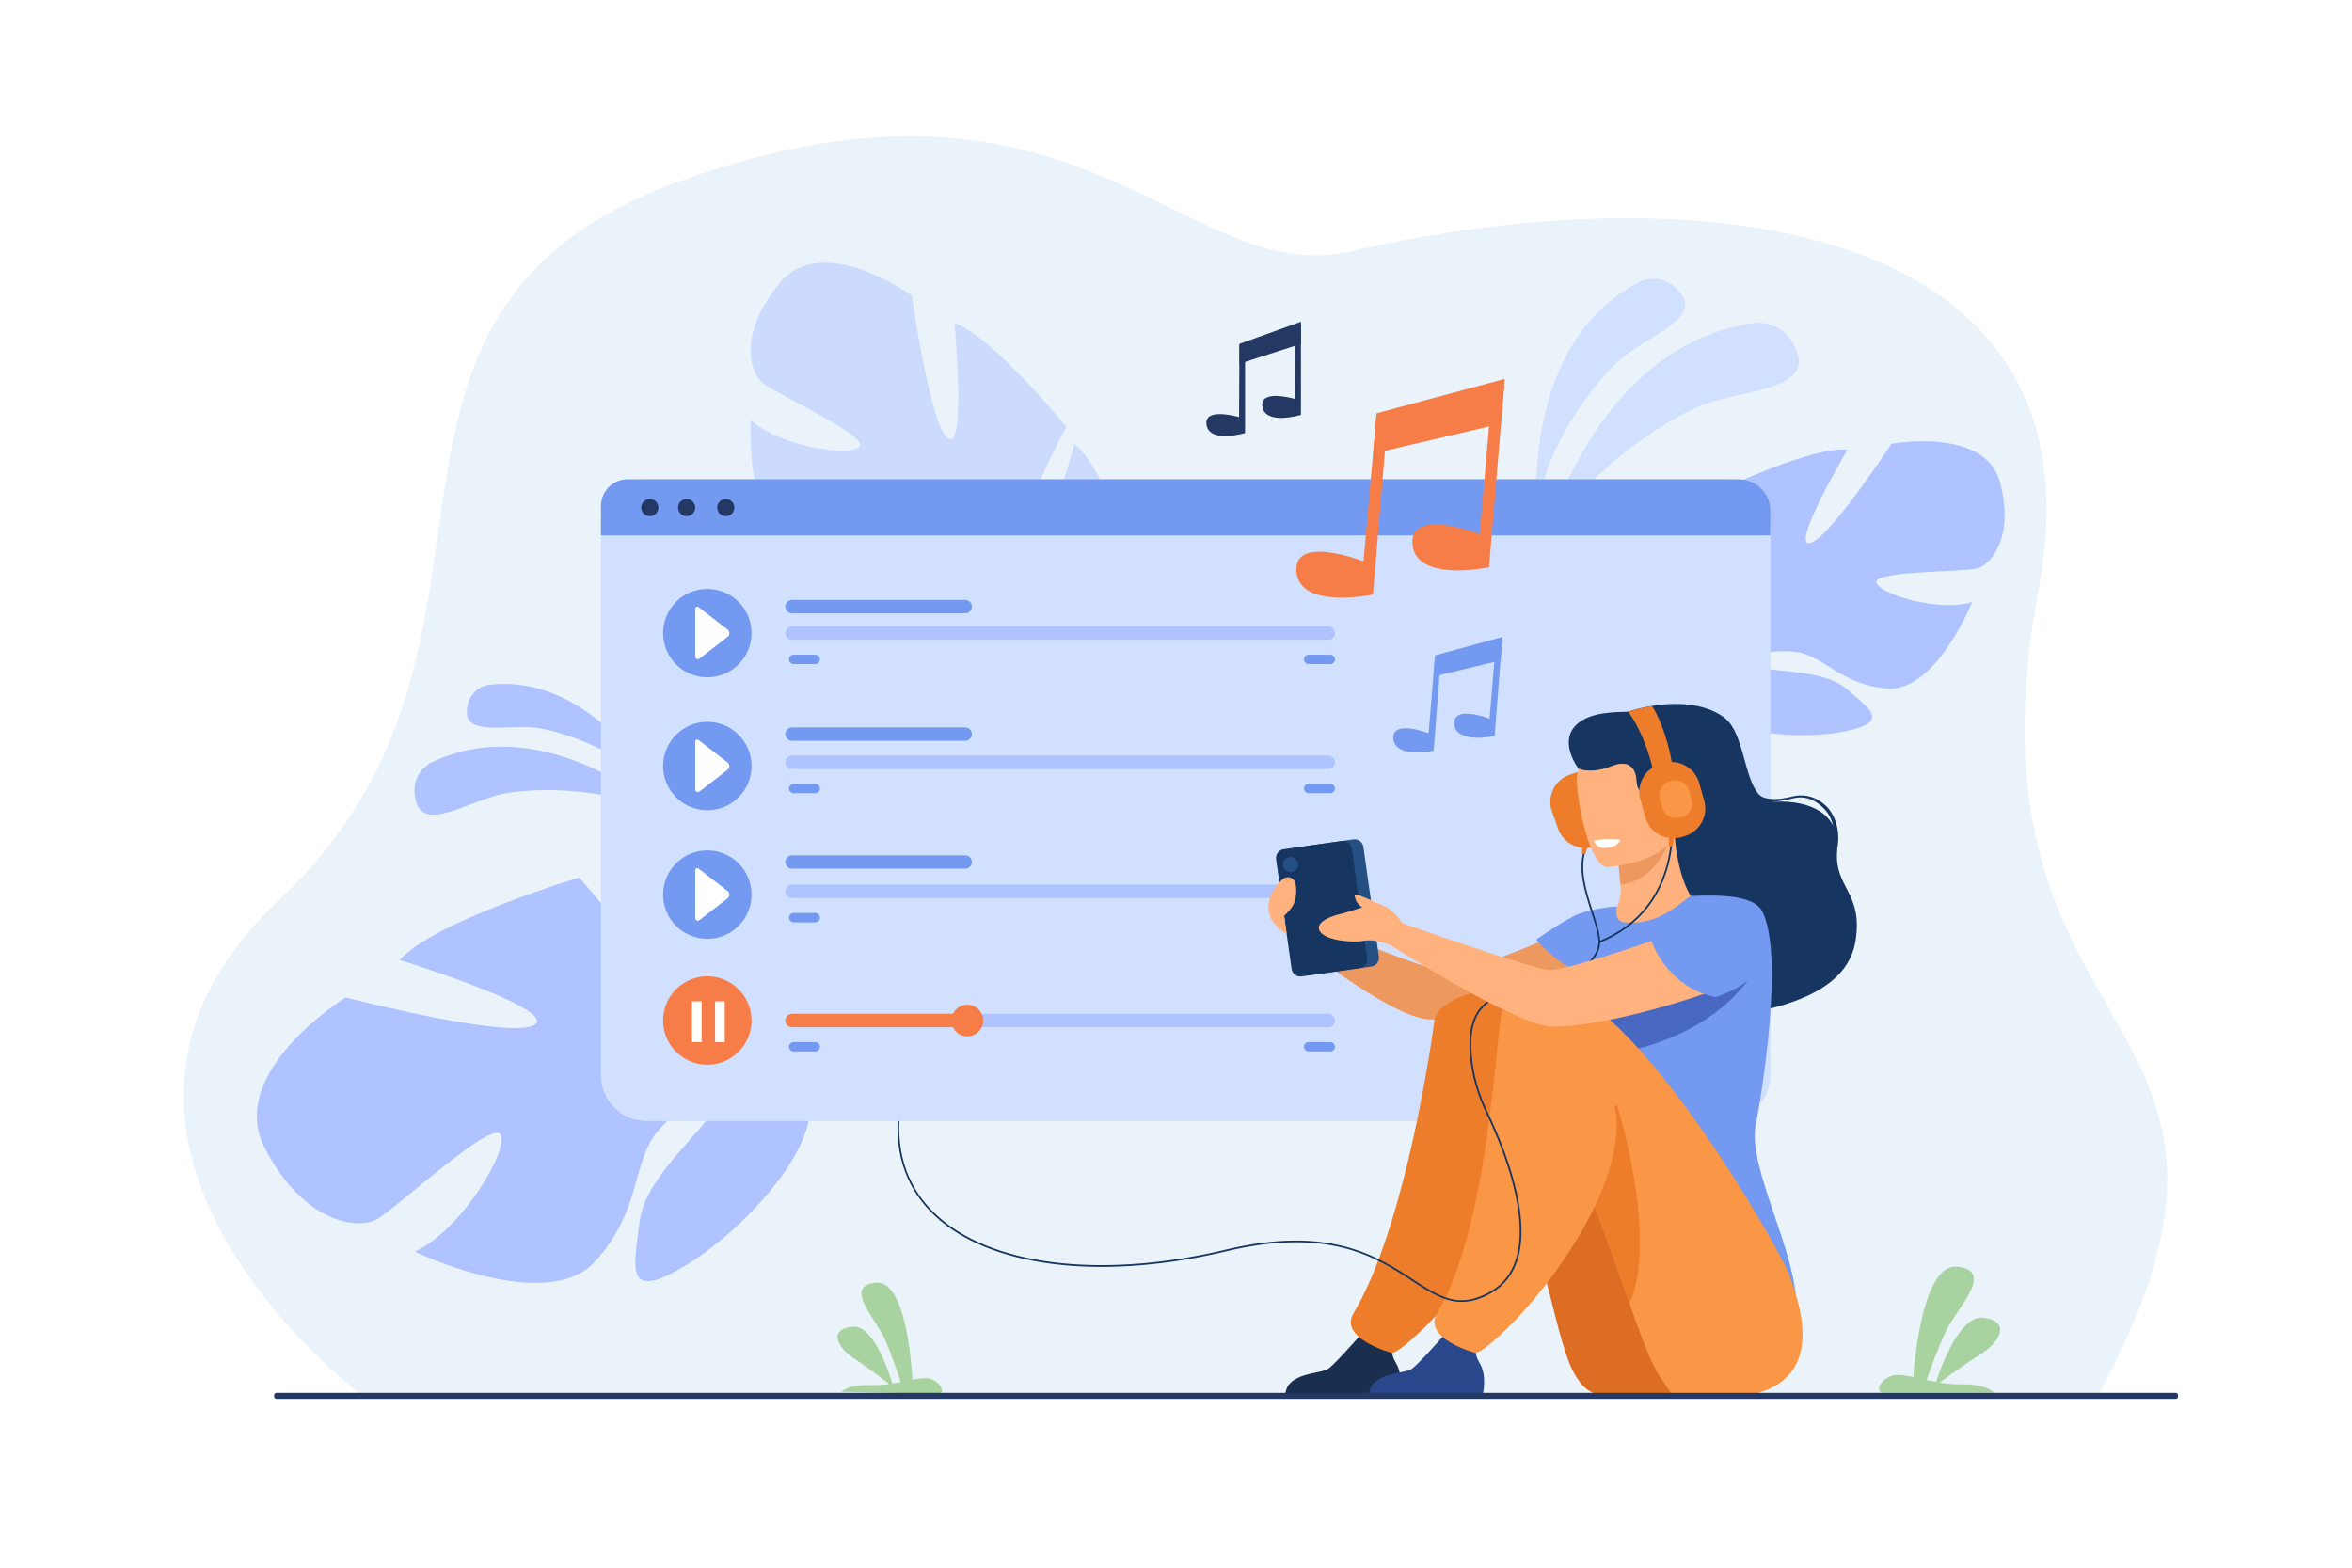 <?xml version="1.0" encoding="utf-8"?>
<!-- Generator: Adobe Illustrator 27.5.0, SVG Export Plug-In . SVG Version: 6.00 Build 0)  -->
<svg version="1.1" id="_x3C_Layer_x3E_" xmlns="http://www.w3.org/2000/svg" xmlns:xlink="http://www.w3.org/1999/xlink" x="0px"
	 y="0px" viewBox="0 0 2760 1840" style="enable-background:new 0 0 2760 1840;" xml:space="preserve">
<rect style="fill:#FFFFFF;" width="2760" height="1840"/>
<g>
	<g>
		<path style="fill:#EBF3FA;" d="M423.008,1636.479c0,0-395.285-298.282-94.795-580.985
			c319.924-300.988,36.483-687.392,470.763-843.295c469.52-168.554,590.323,128.317,786.884,82.731
			c392.047-90.921,889.333-46.152,806.59,395.49c-103.866,554.384,322.264,483.676,69.176,947.91L423.008,1636.479z"/>
	</g>
	<g style="opacity:0.5;">
		<g>
			<path style="fill:#AEC3FF;" d="M1191.365,733.644c0,0,133.135-9.3,121.742-112.523c0,0-16.136-67.693-52.301-100.202
				c0,0-33.834,129.956-57.625,122.166c-23.793-7.789,48.14-142.09,48.14-142.09s-85.763-105.687-131.28-122.008
				c0,0,13.83,149.007-7.313,135.6c-21.143-13.406-42.736-167.79-42.736-167.79s-103.807-74.714-153.854-15.923
				c-50.049,58.792-36.456,106.402-21.592,118.564c14.862,12.161,123.649,61.759,114.218,74.476
				c-9.433,12.718-93.049,0.742-127.811-31.103c0,0-7.392,132.128,54.235,154.33c61.626,22.202,97.102-5.696,134.937,8.716
				c37.834,14.414,59.878,36.828,36.987,38.047c-22.893,1.219-81.561-34.533-122.874-23.373s-72.472,15.346-23.006,52.412
				c49.466,37.065,151.072,76.409,190.603,43.556C1191.365,733.644,1191.365,733.644,1191.365,733.644z"/>
		</g>
		<g>
			<g>
				<path style="fill:#AEC3FF;" d="M958.158,376.444c0,0,249.845,234.583,233.207,357.2c0,0-23.925,47.081-20.268,115.755
					l-9.937,21.063c0,0,2.888-86.188-9.326-103.966C1151.835,766.497,1261.549,704.95,958.158,376.444z"/>
			</g>
			<g>
				<path style="fill:#AEC3FF;" d="M1171.098,849.399c0,0,12.901,90.508-52.677,162.342l-10.217-8.661
					c0,0,55.03-87.232,53.203-145.023C1159.581,800.267,1171.098,849.399,1171.098,849.399z"/>
			</g>
		</g>
	</g>
	<g>
		<g>
			<path style="fill:#AEC3FF;" d="M928.582,1216.771c0,0,54.716-163.924-74.446-201.34c0,0-88.99-14.171-145.779,13.03
				c0,0,138.786,104.761,117.697,129.382c-21.088,24.619-146.232-127.884-146.232-127.884s-168.892,50.363-210.934,96.764
				c0,0,185.156,57.142,158.656,75.813c-26.5,18.671-221.933-31.841-221.933-31.841s-140.75,87.274-95.146,176.244
				c45.604,88.97,109.302,96.25,131.207,84.478s135.06-117.43,145.615-99.853c10.554,17.577-45.131,111.72-100.435,137.567
				c0,0,154.465,74.193,211.512,11.425c57.049-62.769,41.208-119.021,77.167-157.17c35.96-38.147,73.687-53.442,63.823-25.445
				c-9.863,27.997-81.663,80.524-88.74,135.483c-7.078,54.96-17.479,94.316,51.344,53.452
				c68.82-40.863,166.155-142.999,146.39-206.553C928.582,1216.771,928.582,1216.771,928.582,1216.771z"/>
		</g>
		<g>
			<g>
				<path style="fill:#AEC3FF;" d="M385.782,1319.191c0,0,404.292-182.975,542.8-102.42c0,0,47.082,57.729,19.766,63.554
					C948.348,1280.325,928.955,1118.591,385.782,1319.191z"/>
			</g>
		</g>
	</g>
	<g>
		<g>
			<path style="fill:#D2E0FF;" d="M1807.907,649.25c0,0,57.455-243.522,251.285-270.297c0,0,37.712-4.632,50.27,36.895
				c12.558,41.527-62.425,41.827-108.772,58.53C1954.342,491.08,1846.287,561.892,1807.907,649.25z"/>
		</g>
		<g>
			<path style="fill:#D2E0FF;" d="M1803.503,603.677c0,0-20.151-201.716,121.297-273.306c0,0,27.673-13.486,48.236,15.021
				c20.563,28.507-36.805,48.495-67.913,73.505C1874.015,443.907,1809.889,526.634,1803.503,603.677z"/>
		</g>
	</g>
	<g>
		<g>
			<path style="fill:#AEC3FF;" d="M790.951,963.429c0,0-145.278-135.869-285.354-68.224c0,0-26.999,13.543-17.021,46.558
				c9.977,33.015,59.734,0.189,97.766-9.167C624.375,923.238,727.075,922.515,790.951,963.429z"/>
		</g>
		<g>
			<path style="fill:#AEC3FF;" d="M773.794,931.326c0,0-75.501-142.378-200.647-127.464c0,0-24.254,3.263-25.31,31.186
				c-1.055,27.924,45.717,15.887,77.321,18.739C656.762,856.64,735.637,883.148,773.794,931.326z"/>
		</g>
	</g>
	<g>
		<g>
			<path style="fill:#AEC3FF;" d="M1979.648,781.11c0,0-101.624-56.908-54.2-134.142c0,0,37.939-47.424,78.589-59.619
				c0,0-21.68,115.173,0,117.883c21.679,2.71,14.904-130.077,14.904-130.077s107.043-51.488,149.047-47.424
				c0,0-66.394,112.463-44.715,109.753c21.681-2.71,96.203-116.527,96.203-116.527s109.753-20.324,127.368,44.714
				c17.614,65.038-10.841,97.558-27.1,101.622c-16.26,4.065-120.593,2.711-117.882,16.26c2.709,13.551,73.168,35.23,112.461,23.034
				c0,0-43.358,107.044-100.267,101.623c-56.909-5.419-74.524-40.648-109.753-43.358c-35.229-2.711-60.974,6.775-43.359,16.259
				c17.615,9.486,77.233,3.108,105.688,27.299c28.455,24.19,51.489,39.096-1.354,49.935
				c-52.843,10.841-147.691,4.065-166.661-36.584C1979.648,781.11,1979.648,781.11,1979.648,781.11z"/>
		</g>
		<g>
			<g>
				<path style="fill:#AEC3FF;" d="M2296.71,585.995c0,0-284.543,92.139-317.062,195.115c0,0,1.354,46.069-27.1,98.913v20.325
					c0,0,29.809-69.103,46.068-78.589C1998.617,821.76,1934.934,732.333,2296.71,585.995z"/>
			</g>
			<g>
				<path style="fill:#AEC3FF;" d="M1952.549,880.023c0,0-43.882,66.636-18.865,147.75l11.289-3.031c0,0-10.959-89.343,12-134.277
					C1979.931,845.53,1952.549,880.023,1952.549,880.023z"/>
			</g>
		</g>
	</g>
	<g>
		<path style="fill:#A8D29F;" d="M987.152,1633.533l116.21,2.566c6.344-5.145-3.928-17.374-14.92-18.424
			c-4.773-0.466-10.842,0.401-17.783,1.708c-1.129-21.275-8.153-116.961-42.656-113.884c-38.794,3.441-0.929,42.05,9.519,64.644
			c7.738,16.734,15.762,40.665,19.421,51.956c-3.156,0.611-6.425,1.206-9.76,1.744c-4.781-15.861-22.697-69.259-47.036-66.709
			c-28.576,2.984-17.591,24.479,2.328,37.531c14.613,9.601,32.519,23.18,41.024,29.736c-7.353,1.033-15.016,1.672-22.768,1.319
			C1000.836,1624.81,990.989,1630.461,987.152,1633.533z"/>
	</g>
	<g>
		<path style="fill:#A8D29F;" d="M2340.559,1634.581H2207.2c-7.146-6.062,4.945-19.828,17.579-20.753
			c5.487-0.415,12.428,0.734,20.355,2.409c1.834-24.375,12.314-133.949,51.812-129.546c44.409,4.929,0,48.254-12.554,73.905
			c-9.301,18.998-19.111,46.244-23.594,59.102c3.605,0.782,7.338,1.548,11.15,2.249c5.887-18.072,27.789-78.866,55.641-75.325
			c32.701,4.147,19.558,28.522-3.621,42.99c-17.005,10.641-37.886,25.763-47.808,33.069c8.406,1.372,17.18,2.297,26.081,2.09
			C2325.085,1624.229,2336.236,1630.961,2340.559,1634.581z"/>
	</g>
	<g>
		<g>
			<path style="fill:#D2E0FF;" d="M2023.808,1315.814H758.846c-29.629,0-53.649-24.02-53.649-53.649V616.17
				c0-29.631,24.021-53.649,53.649-53.649h1264.962c29.63,0,53.649,24.019,53.649,53.649v645.995
				C2077.457,1291.795,2053.438,1315.814,2023.808,1315.814z"/>
		</g>
		<g>
			<path style="fill:#739AF0;" d="M2077.457,628.367H705.196v-34.597c0-17.26,13.991-31.25,31.25-31.25h1304.063
				c20.406,0,36.948,16.542,36.948,36.947V628.367z"/>
		</g>
		<g>
			<g>
				<path style="fill:#F77D48;" d="M778.124,1197.789c0-28.657,23.231-51.888,51.888-51.888c28.656,0,51.888,23.23,51.888,51.888
					c0,28.656-23.231,51.887-51.888,51.887C801.355,1249.676,778.124,1226.445,778.124,1197.789z"/>
			</g>
			<g>
				<rect x="812.036" y="1175.311" style="fill:#FFFFFF;" width="11.335" height="47.814"/>
			</g>
			<g>
				<rect x="839.132" y="1175.311" style="fill:#FFFFFF;" width="11.334" height="47.814"/>
			</g>
			<g>
				<g>
					<g>
						<path style="fill:#AEC3FF;" d="M1558.662,1205.655H929.434c-4.345,0-7.867-3.521-7.867-7.866l0,0
							c0-4.345,3.523-7.866,7.867-7.866h629.229c4.345,0,7.867,3.521,7.867,7.866l0,0
							C1566.529,1202.134,1563.007,1205.655,1558.662,1205.655z"/>
					</g>
					<g>
						<path style="fill:#F77D48;" d="M1137.758,1205.655H929.434c-4.345,0-7.867-3.521-7.867-7.866l0,0
							c0-4.345,3.523-7.866,7.867-7.866h208.324c4.345,0,7.867,3.521,7.867,7.866l0,0
							C1145.625,1202.134,1142.103,1205.655,1137.758,1205.655z"/>
					</g>
					<g>
						<path style="fill:#F77D48;" d="M1116.543,1197.789c0-10.27,8.325-18.595,18.595-18.595s18.595,8.325,18.595,18.595
							c0,10.269-8.325,18.594-18.595,18.594S1116.543,1208.058,1116.543,1197.789z"/>
					</g>
				</g>
				<g>
					<path style="fill:#739AF0;" d="M956.679,1234.121h-25.364c-3.036,0-5.497-2.462-5.497-5.498l0,0
						c0-3.037,2.461-5.498,5.497-5.498h25.364c3.036,0,5.497,2.461,5.497,5.498l0,0
						C962.176,1231.659,959.715,1234.121,956.679,1234.121z"/>
				</g>
				<g>
					<path style="fill:#739AF0;" d="M1561.031,1234.121h-25.363c-3.036,0-5.498-2.462-5.498-5.498l0,0
						c0-3.037,2.462-5.498,5.498-5.498h25.363c3.036,0,5.498,2.461,5.498,5.498l0,0
						C1566.529,1231.659,1564.067,1234.121,1561.031,1234.121z"/>
				</g>
			</g>
		</g>
		<g>
			<path style="fill:#AEC3FF;" d="M1558.662,1054.091H929.434c-4.345,0-7.867-3.521-7.867-7.866l0,0
				c0-4.345,3.523-7.866,7.867-7.866h629.229c4.345,0,7.867,3.521,7.867,7.866l0,0
				C1566.529,1050.569,1563.007,1054.091,1558.662,1054.091z"/>
		</g>
		<g>
			<path style="fill:#739AF0;" d="M956.679,1082.557h-25.364c-3.036,0-5.497-2.462-5.497-5.498l0,0c0-3.037,2.461-5.498,5.497-5.498
				h25.364c3.036,0,5.497,2.461,5.497,5.498l0,0C962.176,1080.095,959.715,1082.557,956.679,1082.557z"/>
		</g>
		<g>
			<path style="fill:#739AF0;" d="M1561.031,1082.557h-25.363c-3.036,0-5.498-2.462-5.498-5.498l0,0
				c0-3.037,2.462-5.498,5.498-5.498h25.363c3.036,0,5.498,2.461,5.498,5.498l0,0
				C1566.529,1080.095,1564.067,1082.557,1561.031,1082.557z"/>
		</g>
		<g>
			<path style="fill:#AEC3FF;" d="M1558.662,902.526H929.434c-4.345,0-7.867-3.522-7.867-7.867l0,0c0-4.344,3.523-7.865,7.867-7.865
				h629.229c4.345,0,7.867,3.522,7.867,7.865l0,0C1566.529,899.005,1563.007,902.526,1558.662,902.526z"/>
		</g>
		<g>
			<path style="fill:#739AF0;" d="M1132.606,869.507H929.434c-4.345,0-7.867-3.521-7.867-7.866l0,0c0-4.345,3.523-7.866,7.867-7.866
				h203.173c4.345,0,7.866,3.521,7.866,7.866l0,0C1140.473,865.985,1136.951,869.507,1132.606,869.507z"/>
		</g>
		<g>
			<path style="fill:#739AF0;" d="M1132.606,719.875H929.434c-4.345,0-7.867-3.523-7.867-7.867l0,0c0-4.345,3.523-7.866,7.867-7.866
				h203.173c4.345,0,7.866,3.521,7.866,7.866l0,0C1140.473,716.352,1136.951,719.875,1132.606,719.875z"/>
		</g>
		<g>
			<path style="fill:#739AF0;" d="M1132.606,1019.607H929.434c-4.345,0-7.867-3.522-7.867-7.866l0,0
				c0-4.344,3.523-7.866,7.867-7.866h203.173c4.345,0,7.866,3.523,7.866,7.866l0,0
				C1140.473,1016.086,1136.951,1019.607,1132.606,1019.607z"/>
		</g>
		<g>
			<path style="fill:#739AF0;" d="M956.679,930.991h-25.364c-3.036,0-5.497-2.461-5.497-5.497l0,0c0-3.037,2.461-5.498,5.497-5.498
				h25.364c3.036,0,5.497,2.461,5.497,5.498l0,0C962.176,928.53,959.715,930.991,956.679,930.991z"/>
		</g>
		<g>
			<path style="fill:#739AF0;" d="M1561.031,930.991h-25.363c-3.036,0-5.498-2.461-5.498-5.497l0,0c0-3.037,2.462-5.498,5.498-5.498
				h25.363c3.036,0,5.498,2.461,5.498,5.498l0,0C1566.529,928.53,1564.067,930.991,1561.031,930.991z"/>
		</g>
		<g>
			<path style="fill:#AEC3FF;" d="M1558.662,750.962H929.434c-4.345,0-7.867-3.522-7.867-7.866l0,0c0-4.345,3.523-7.866,7.867-7.866
				h629.229c4.345,0,7.867,3.521,7.867,7.866l0,0C1566.529,747.44,1563.007,750.962,1558.662,750.962z"/>
		</g>
		<g>
			<path style="fill:#739AF0;" d="M956.679,779.427h-25.364c-3.036,0-5.497-2.462-5.497-5.497l0,0c0-3.036,2.461-5.498,5.497-5.498
				h25.364c3.036,0,5.497,2.462,5.497,5.498l0,0C962.176,776.965,959.715,779.427,956.679,779.427z"/>
		</g>
		<g>
			<path style="fill:#739AF0;" d="M1561.031,779.427h-25.363c-3.036,0-5.498-2.462-5.498-5.497l0,0c0-3.036,2.462-5.498,5.498-5.498
				h25.363c3.036,0,5.498,2.462,5.498,5.498l0,0C1566.529,776.965,1564.067,779.427,1561.031,779.427z"/>
		</g>
		<g>
			<g>
				<path style="fill:#233862;" d="M772.577,595.754c0,5.56-4.509,10.067-10.067,10.067c-5.56,0-10.068-4.508-10.068-10.067
					c0-5.56,4.509-10.068,10.068-10.068C768.068,585.685,772.577,590.193,772.577,595.754z"/>
			</g>
			<g>
				<path style="fill:#233862;" d="M815.815,595.754c0,5.56-4.507,10.067-10.067,10.067c-5.56,0-10.066-4.508-10.066-10.067
					c0-5.56,4.506-10.068,10.066-10.068C811.309,585.685,815.815,590.193,815.815,595.754z"/>
			</g>
			<g>
				<path style="fill:#233862;" d="M861.689,595.754c0,5.56-4.507,10.067-10.067,10.067c-5.56,0-10.067-4.508-10.067-10.067
					c0-5.56,4.508-10.068,10.067-10.068C857.183,585.685,861.689,590.193,861.689,595.754z"/>
			</g>
		</g>
		<g>
			<g>
				<polygon style="fill:#233862;" points="1454.41,403.582 1526.625,377.609 1526.625,403.582 1454.41,426.956 				"/>
			</g>
			<g>
				<path style="fill:#233862;" d="M1461.033,402.283V508.25c0,0-41.296,12.467-45.191-9.351c-3.896-21.816,38.179-9.35,38.179-9.35
					l0.376-84.345L1461.033,402.283z"/>
			</g>
			<g>
				<path style="fill:#233862;" d="M1526.625,380.985v105.968c0,0-41.296,12.466-45.192-9.351
					c-3.896-21.816,38.179-9.35,38.179-9.35l0.378-84.346L1526.625,380.985z"/>
			</g>
		</g>
		<g>
			<g>
				<polygon style="fill:#739AF0;" points="1684.023,769.192 1762.994,747.59 1760.829,775.213 1682.074,794.054 				"/>
			</g>
			<g>
				<path style="fill:#739AF0;" d="M1691.176,768.363l-8.834,112.704c0,0-44.96,9.816-47.285-13.712
					c-2.325-23.528,41.386-6.762,41.386-6.762l7.432-89.675L1691.176,768.363z"/>
			</g>
			<g>
				<path style="fill:#739AF0;" d="M1762.712,751.18l-8.833,112.704c0,0-44.961,9.817-47.285-13.712
					c-2.325-23.528,41.386-6.762,41.386-6.762l7.432-89.675L1762.712,751.18z"/>
			</g>
		</g>
		<g>
			<g>
				<polygon style="fill:#F77D48;" points="1615.367,485.054 1765.754,444.702 1761.38,497.217 1611.431,532.316 				"/>
			</g>
			<g>
				<path style="fill:#F77D48;" d="M1628.977,483.544L1611.129,697.8c0,0-85.597,18.251-89.799-26.516
					c-4.202-44.768,78.77-12.476,78.77-12.476l14.968-170.476L1628.977,483.544z"/>
			</g>
			<g>
				<path style="fill:#F77D48;" d="M1765.186,451.529l-17.848,214.257c0,0-85.597,18.252-89.8-26.517
					c-4.203-44.767,78.771-12.475,78.771-12.475l14.967-170.476L1765.186,451.529z"/>
			</g>
		</g>
		<g>
			<g>
				<path style="fill:#739AF0;" d="M778.124,743.096c0-28.656,23.231-51.889,51.888-51.889c28.656,0,51.888,23.233,51.888,51.889
					c0,28.656-23.231,51.887-51.888,51.887C801.355,794.982,778.124,771.752,778.124,743.096z"/>
			</g>
			<g>
				<path style="fill:#FFFFFF;" d="M815.821,714.429v56.155c0,2.568,2.952,4.015,4.98,2.442l33.001-25.577
					c2.783-2.156,2.783-6.356,0-8.513l-34.086-26.418C818.13,711.288,815.821,712.42,815.821,714.429z"/>
			</g>
		</g>
		<g>
			<g>
				<path style="fill:#739AF0;" d="M778.124,899.118c0-28.656,23.231-51.886,51.888-51.886c28.656,0,51.888,23.229,51.888,51.886
					c0,28.658-23.231,51.888-51.888,51.888C801.355,951.006,778.124,927.776,778.124,899.118z"/>
			</g>
			<g>
				<path style="fill:#FFFFFF;" d="M815.821,870.451v56.157c0,2.567,2.952,4.014,4.98,2.44l33.001-25.575
					c2.783-2.155,2.783-6.358,0-8.514l-34.086-26.417C818.13,867.313,815.821,868.444,815.821,870.451z"/>
			</g>
		</g>
		<g>
			<g>
				<circle style="fill:#739AF0;" cx="830.012" cy="1050.007" r="51.888"/>
			</g>
			<g>
				<path style="fill:#FFFFFF;" d="M815.821,1021.34v56.156c0,2.567,2.952,4.015,4.98,2.441l33.001-25.576
					c2.783-2.156,2.783-6.358,0-8.514l-34.086-26.418C818.13,1018.2,815.821,1019.331,815.821,1021.34z"/>
			</g>
		</g>
	</g>
	<g id="girl_2_1_">
		<g>
			<path style="fill:#ED7D2B;" d="M1871.669,993.364l3.992-1.43c17.455-6.257,26.631-25.663,20.389-43.125l-7.302-20.429
				c-6.253-17.492-25.676-26.676-43.161-20.407l-3.992,1.431c-17.456,6.256-26.632,25.662-20.39,43.124l7.302,20.429
				C1834.761,990.449,1854.183,999.632,1871.669,993.364z"/>
		</g>
		<g>
			<path style="fill:#163560;" d="M2177.296,1104.873c-8.685,52.894-69.249,74.523-129.526,85.051
				c-81.221,14.184-158.458-71.43-162.001-76.643c-3.544-5.213-18.629-7.938,23.933-50.693
				c60.934-61.199-47.119-96.848-57.206-160.219c0,0-28.661-36.748,4.11-56.889c19.127-11.755,50.965-9.299,54.028-10.241
				c9.738-2.999,19.088-5.201,27.997-6.676c37.718-6.277,67.55,0.338,85.195,14.03c28.735,22.305,20.267,99.869,59.633,98.343
				c39.377-1.525,76.284,13.119,72.402,57.216C2151.98,1042.25,2186.81,1046.898,2177.296,1104.873z"/>
		</g>
		<g>
			<g>
				<path style="fill:#163560;" d="M2156.086,994.697l-5.537-5.152c3.215-16.51,0.202-30.768-11.761-42.082
					c-10.362-9.799-21.862-13.749-35.124-10.392c-31.954,8.095-38.566,1.342-38.837,0.917l-1.955,2.374l0.017-3.754l1.673-3.534
					c0.062,0.089,8.515,9.405,38.546,1.798c14.031-3.56,28.352,0.34,39.291,10.685
					C2154.921,957.398,2159.447,977.431,2156.086,994.697z"/>
			</g>
		</g>
		<g>
			<path style="fill:#ED985F;" d="M1867.529,1079.315c0,0-138.923,62.861-167.439,61.616s-187.665-69.371-187.665-69.371
				l5.378,30.967c0,0,110.15,89.375,157.559,93.8c46.676,4.356,206.275-41.891,221.684-51.655S1912.309,1089.197,1867.529,1079.315z
				"/>
		</g>
		<g>
			<path style="fill:#FFB27D;" d="M1858.628,1144.755c13.797,9.572,31.097,17.466,52.815,22.478
				c81.408,18.809,112.607-49.996,124.324-97.228c-11.102-6.354-21.548-7.753-27.582-8.474c-5.883-0.694-12.071-1.155-17.195-1.409
				c-9.143-7.001-22.764-35.657-25.777-80.15l-3.828,1.026l-64.16,17.562c0,0,2.938,20.396,4.38,39.672
				c1.112,15.085-2.8,24.926-5.657,28.453c-5.006,1.087-3.923,6.37-3.923,6.37s-0.005,0.021-0.032,0.061
				C1891.13,1074.526,1872.518,1105.139,1858.628,1144.755z"/>
		</g>
		<g>
			<path style="fill:#ED985F;" d="M1897.221,998.571c0,0,2.95,20.378,4.378,39.671c36.351-3.64,53.219-38.247,59.786-57.229
				L1897.221,998.571z"/>
		</g>
		<g>
			<path style="fill:#FFB27D;" d="M1886.367,1017.716c0,0,86.279-4.761,82.488-58.445c-3.793-53.685,4.79-90.454-50.458-89.685
				c-55.246,0.77-64.491,22.011-67.584,40.236C1847.721,928.049,1863.826,1017.57,1886.367,1017.716z"/>
		</g>
		<g>
			<path style="fill:#739AF0;" d="M2060.343,1320.173c7.792-39.829,33.196-198.963,7.792-250.17
				c-9.125-18.396-44.926-20.056-84.205-18.442c-12.223,7.893-38.911,36.118-78.851,30.826c-9.205-1.219-9.132-12.63-7.459-18.334
				c0.006-0.019-20.105,0.199-44.429,8.393c-13.159,4.433-50.521,30.254-50.521,30.254s21.834,26.33,49.164,37.89
				c-4.646,41.572,2.264,59.913,45.392,155.936c36.444,81.167-4.916,154.242-4.916,154.242s214.534,172.489,215.73,84.664
				C2108.936,1469.313,2050.385,1371.081,2060.343,1320.173z"/>
		</g>
		<g>
			<path style="fill:#DD6D22;" d="M1881.674,1638.324c-11.667-1.316-22.172-7.703-28.694-17.467
				c-1.035-1.549-2.141-3.215-3.315-4.995c-24.421-36.967-33.923-150.181-88.851-270.792c-13.38-29.362-61.406-34.643-74.5-67.839
				c0,0-32.232-107.586,61.692-110.761c93.924-3.174,251.544,299.356,254.033,331.084
				C2004.451,1528.291,2064.136,1658.914,1881.674,1638.324z"/>
		</g>
		<g>
			<path style="fill:#1A2E4F;" d="M1508.363,1635.852h133.685c0,0,4.998-21.322-3.778-35.832
				c-7.769-12.838-4.791-20.151,0.962-30.771c-6.057,2.479-13.891,4.733-22.516,4.24c-6.661-0.384-13.704-3.406-19.882-6.993
				c-5.753,6.56-30.391,34.481-38.088,40.014C1550.01,1612.786,1511.055,1610.549,1508.363,1635.852z"/>
		</g>
		<g>
			<path style="fill:#4868C1;" d="M2066.849,1123.316c0,0-24.708,72.517-137.546,105.687s-123.364-71.469-32.258-84.331
				C1988.15,1131.811,2066.849,1123.316,2066.849,1123.316z"/>
		</g>
		<g>
			<path style="fill:#ED7D2B;" d="M1683.257,1197.571c-8.05,60.349-39.484,250.827-94.937,343.759
				c-17.878,29.96,45.042,46.755,45.381,46.667c8.439-2.208,22.498-15.662,28.978-21.502
				c45.02-40.572,136.408-155.46,136.408-247.566c0-44.911,0.788-130.683-31.869-152.482
				C1747.106,1153.021,1686.454,1173.603,1683.257,1197.571z"/>
		</g>
		<g>
			<path style="fill:#F99746;" d="M1961.39,1635.852c0,0-4.954-6.896-13.591-19.989c-10.282-15.571-21.658-46.216-35.462-85.498
				c-14.501-41.236-31.702-91.971-53.198-144.757c-6.634-16.293-13.68-32.786-21.173-49.253
				c-13.38-29.362-50.186-25.305-63.279-58.501c0,0-51.095-115.071,42.829-118.246c93.925-3.173,272.4,307.826,282.657,337.947
				C2111.4,1530.526,2166.179,1667.442,1961.39,1635.852z"/>
		</g>
		<g>
			<path style="fill:#2B478B;" d="M1606.497,1635.852h133.685c0,0,4.998-21.322-3.778-35.832
				c-7.77-12.838-4.792-20.151,0.962-30.771c-6.057,2.479-13.891,4.733-22.516,4.24c-6.661-0.384-13.704-3.406-19.881-6.993
				c-5.754,6.56-30.391,34.481-38.089,40.014C1648.144,1612.786,1609.188,1610.549,1606.497,1635.852z"/>
		</g>
		<g>
			<path style="fill:#ED7D2B;" d="M1912.337,1530.364c-14.501-41.236-31.702-91.971-53.198-144.757
				c5.613-39.992,17.725-74.981,38.087-89.083C1897.226,1296.524,1946.627,1449.571,1912.337,1530.364z"/>
		</g>
		<g>
			<path style="fill:#F99746;" d="M1761.293,1193.294c-8.05,60.348-19.387,255.104-74.84,348.036
				c-17.877,29.96,45.043,46.755,45.382,46.667c8.439-2.208,22.498-15.662,28.978-21.502
				c45.02-40.572,136.408-155.46,136.408-247.566c0-44.911-52.706-127.081-85.362-148.881
				C1791.746,1156.623,1764.491,1169.324,1761.293,1193.294z"/>
		</g>
		<g>
			<path style="fill:#FFFFFF;" d="M1870.215,986.842c0,0,8.156-3.225,31.109-1.365c0,0-1.22,8.953-18.147,9.839
				C1873.589,995.817,1870.215,986.842,1870.215,986.842z"/>
		</g>
		<g>
			<g>
				<path style="fill:#254F82;" d="M1609.303,1134.432l-68.313,9.65c-5.637,0.796-10.853-3.129-11.648-8.766l-18.198-128.836
					c-0.798-5.637,3.127-10.852,8.764-11.648l68.313-9.65c5.638-0.796,10.853,3.128,11.649,8.765l18.199,128.836
					C1618.864,1128.42,1614.939,1133.636,1609.303,1134.432z"/>
			</g>
			<g>
				<path style="fill:#163560;" d="M1595.614,1136.365l-68.313,9.65c-5.637,0.796-10.853-3.128-11.648-8.765l-18.199-128.837
					c-0.797-5.637,3.128-10.852,8.765-11.648l68.313-9.648c5.637-0.797,10.852,3.127,11.647,8.764l18.2,128.836
					C1605.175,1130.354,1601.251,1135.569,1595.614,1136.365z"/>
			</g>
			<g>
				<path style="fill:#254F82;" d="M1505.531,1016.055c-0.688-4.883,2.71-9.401,7.594-10.09c4.883-0.69,9.401,2.709,10.092,7.592
					c0.688,4.883-2.71,9.401-7.594,10.091C1510.74,1024.338,1506.222,1020.938,1505.531,1016.055z"/>
			</g>
		</g>
		<g>
			<path style="fill:#FFB27D;" d="M1490.591,1052.538c3.315-9.236,13.728-21.715,18.225-22.604
				c13.694-2.704,13.694,15.329,10.79,26.961c-2.022,8.101-8.58,13.902-12.747,18.102l0,0l2.96,20.959
				C1486.686,1083.242,1486.246,1064.64,1490.591,1052.538z"/>
		</g>
		<g>
			<path style="fill:#163560;" d="M1715.349,1528.048c-20.476,0-38.074-11.479-58.519-24.81
				c-21.17-13.806-45.163-29.454-79.306-38.3c-39.714-10.288-85.019-9.066-138.506,3.739
				c-68.343,16.363-135.253,21.891-193.499,15.979c-59.056-5.991-107.839-23.648-141.078-51.062
				c-17.429-14.374-30.627-31.413-39.227-50.643c-8.982-20.083-12.995-42.686-11.93-67.183l2.047,0.089
				c-2.079,47.774,14.883,86.854,50.413,116.155c32.926,27.156,81.33,44.654,139.981,50.605
				c58.02,5.887,124.692,0.377,192.815-15.934c121.411-29.068,178.053,7.867,219.407,34.836
				c31.511,20.551,54.277,35.397,90.863,14.427c29.408-16.855,40.111-50.945,31.813-101.322
				c-6.985-42.401-26.104-86.268-36.878-108.641c-10.265-21.317-16.545-43.517-18.665-65.982
				c-2.129-22.555,0.532-39.472,8.136-51.72c8.551-13.771,23.297-21.854,45.082-24.709c63.958-8.383,97.422-35.51,97.422-57.975
				c0-9.088-3.816-20.812-8.235-34.387c-7.918-24.324-16.894-51.894-7.958-76.233l1.923,0.706
				c-8.691,23.674,0.167,50.886,7.982,74.895c4.474,13.739,8.337,25.606,8.337,35.02c0,27.235-41.722,52.471-99.205,60.006
				c-39.928,5.232-55.794,28.119-51.444,74.205c2.097,22.223,8.312,44.188,18.471,65.285
				c10.823,22.474,30.027,66.543,37.054,109.197c8.452,51.308-2.587,86.107-32.814,103.432
				C1737.073,1525.037,1725.833,1528.048,1715.349,1528.048z"/>
		</g>
		<g>
			<path style="fill:#163560;" d="M1877.13,1106.55l-0.768-1.899c22.957-9.275,41.655-22.986,55.574-40.752
				c11.138-14.215,19.265-31.051,24.157-50.039c8.338-32.365,4.32-60.079,4.279-60.354l2.025-0.306
				c0.041,0.28,4.119,28.406-4.321,61.171c-4.963,19.265-13.216,36.353-24.528,50.791
				C1919.406,1083.213,1900.424,1097.138,1877.13,1106.55z"/>
		</g>
		<g>
			<path style="fill:#FFB27D;" d="M1573.047,1072.791c4.816-0.926,15.153-4.824,25.617-7.7c-3.125-2.425-6.602-5.407-7.57-8.466
				c-1.866-5.896-3.111-7.795,3.111-5.927c6.225,1.867,27.999,11.854,27.999,11.854s-0.046,0.023-0.056,0.028
				c12.373,3.613,23.771,21.102,23.771,21.102s153.169,53.841,171.597,54.767c28.509,1.431,218.251-68.444,218.251-68.444
				c44.778,9.883,34.732,64.903,19.324,74.667c-15.406,9.765-151.94,59.432-232.857,60.367
				c-40.983,0.475-190.065-95.345-190.065-95.345s-17.425-7.964-31.117-5.476c-13.691,2.49-45.431,0-52.276-11.201
				C1541.929,1081.815,1564.956,1074.347,1573.047,1072.791z"/>
		</g>
		<g>
			<path style="fill:#739AF0;" d="M1938.011,1104.466c0,0,16.97,53.722,75.252,65.946c0,0,96.245-29.652,48.324-95.221
				C2061.587,1075.191,2014.206,1039.986,1938.011,1104.466z"/>
		</g>
		<g>
			<path style="fill:#163560;" d="M1852.494,902.365c0,0,14.864,6.483,38.931-3.247c24.065-9.728,28.653,8.456,28.923,16.706
				c0.638,19.593,17.663,19.265,17.663,19.265l43.192-27.65v-51.204l-71.499-17.922l-59.271,19.971
				C1850.433,858.283,1847.323,885.547,1852.494,902.365z"/>
		</g>
		<g>
			<g>
				<path style="fill:#ED7D2B;" d="M1962.268,902.707l-12.976,1.229c-0.04,0.145-9.534,2.571-9.555,2.817
					c0.492-5.603-10.128-45.716-29.104-71.514c9.738-2.999,19.088-5.201,27.997-6.676
					C1954.843,854.083,1963.711,897.956,1962.268,902.707z"/>
			</g>
		</g>
		<g>
			<g>
				<path style="fill:#ED7D2B;" d="M1972.5,982.657l4.08-1.153c17.844-5.044,28.329-23.775,23.3-41.623l-5.884-20.883
					c-5.037-17.88-23.785-28.373-41.66-23.32l-4.08,1.153c-17.844,5.044-28.329,23.774-23.3,41.624l5.884,20.882
					C1935.878,977.216,1954.625,987.711,1972.5,982.657z"/>
			</g>
			<g>
				<path style="fill:#F99746;" d="M1971.516,959.684l2.033-0.574c8.891-2.514,14.115-11.846,11.609-20.739l-2.932-10.403
					c-2.511-8.908-11.851-14.138-20.757-11.62l-2.033,0.575c-8.892,2.514-14.114,11.846-11.608,20.738l2.932,10.404
					C1953.269,956.974,1962.609,962.201,1971.516,959.684z"/>
			</g>
		</g>
		<g>
			<polygon style="fill:#ED7D2B;" points="1857.16,992.822 1856.264,1001.654 1860.488,1002.423 1862.921,993.59 			"/>
		</g>
		<g>
			<polygon style="fill:#ED7D2B;" points="1958.508,979.972 1958.508,993.719 1962.721,993.719 1965.064,979.972 			"/>
		</g>
	</g>
	<g>
		<path style="fill:#233862;" d="M2553.088,1641.87H324.471c-1.522,0-2.767-1.245-2.767-2.767v-1.548
			c0-1.521,1.245-2.767,2.767-2.767h2228.617c1.522,0,2.768,1.245,2.768,2.767v1.548
			C2555.855,1640.625,2554.61,1641.87,2553.088,1641.87z"/>
	</g>
</g>
</svg>
